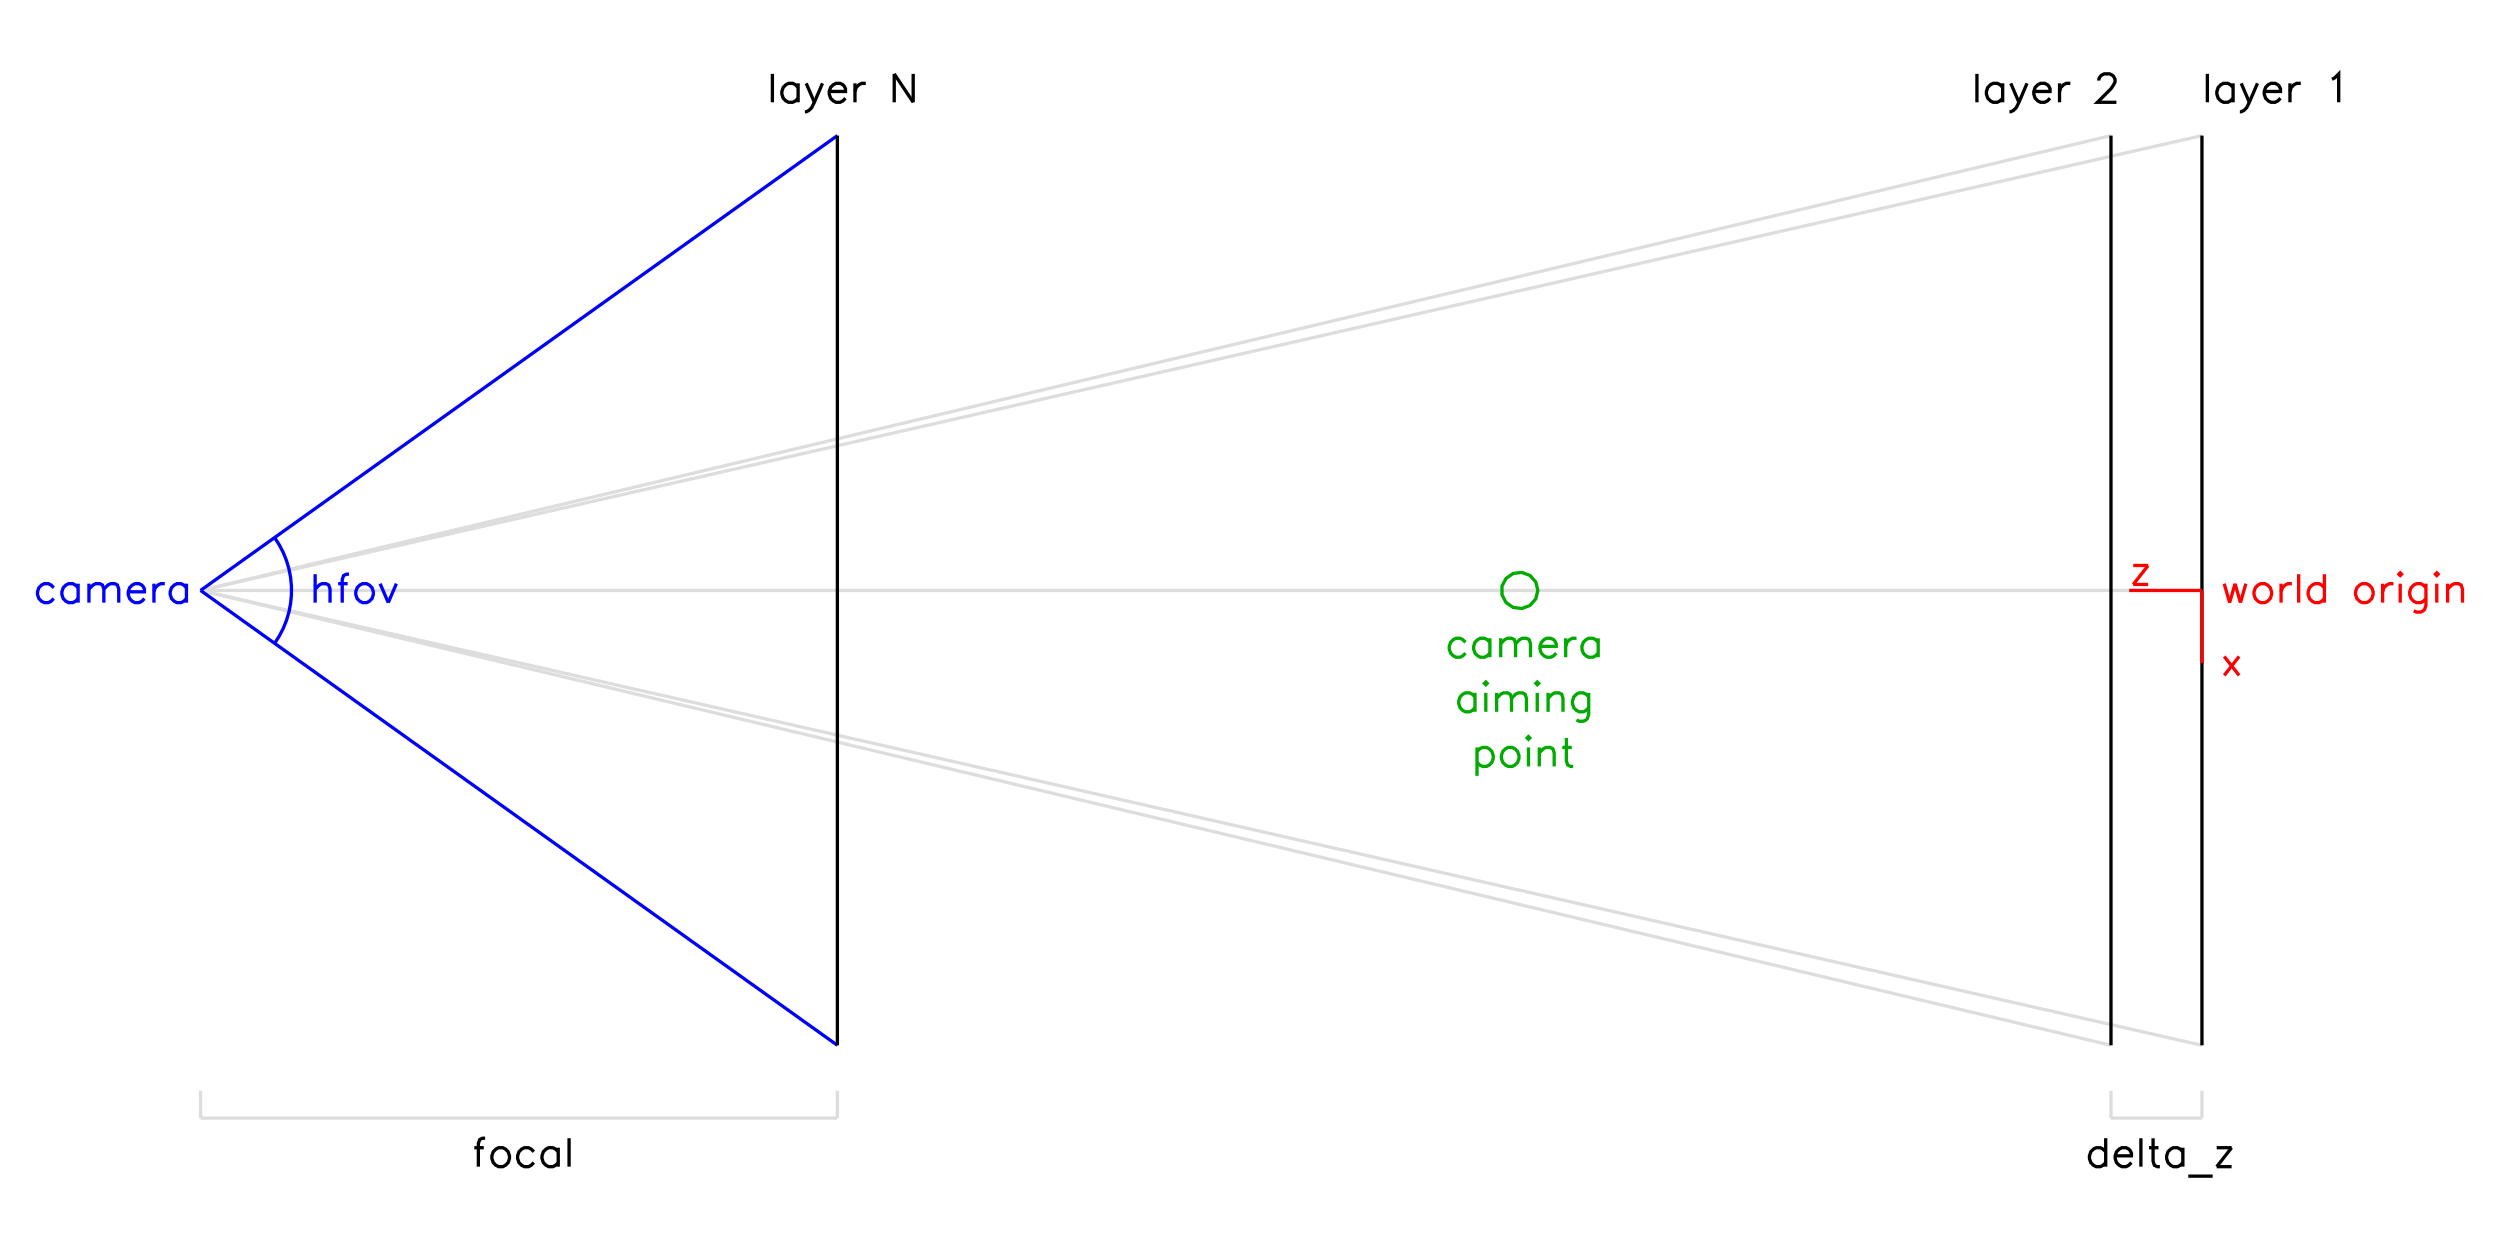 <svg xmlns="http://www.w3.org/2000/svg" xmlns:cc="http://creativecommons.org/ns" xmlns:ev="http://www.w3.org/2001/xml-events" xmlns:rdf="http://www.w3.org/1999/02/22-rdf-syntax-ns" xmlns:xlink="http://www.w3.org/1999/xlink" width="20cm" height="10cm" baseProfile="tiny" version="1.2" viewBox="0 0 755.906 377.953"><g id="layer2" fill="none" stroke="#000" style="display:inline"><line x1="636.683" x2="636.683" y1="344.159" y2="352.755"/><polyline points="636.683 348.252 635.864 347.433 635.045 347.024 633.817 347.024 632.998 347.433 632.179 348.252 631.77 349.48 631.77 350.299 632.179 351.527 632.998 352.346 633.817 352.755 635.045 352.755 635.864 352.346 636.683 351.527"/><polyline points="639.548 349.48 644.461 349.48 644.461 348.662 644.051 347.843 643.642 347.433 642.823 347.024 641.595 347.024 640.776 347.433 639.958 348.252 639.548 349.48 639.548 350.299 639.958 351.527 640.776 352.346 641.595 352.755 642.823 352.755 643.642 352.346 644.461 351.527"/><line x1="647.326" x2="647.326" y1="344.159" y2="352.755"/><polyline points="651.011 344.159 651.011 351.118 651.42 352.346 652.239 352.755 653.058 352.755"/><line x1="649.783" x2="652.648" y1="347.024" y2="347.024"/><line x1="660.017" x2="660.017" y1="347.024" y2="352.755"/><polyline points="660.017 348.252 659.198 347.433 658.38 347.024 657.151 347.024 656.333 347.433 655.514 348.252 655.105 349.48 655.105 350.299 655.514 351.527 656.333 352.346 657.151 352.755 658.38 352.755 659.198 352.346 660.017 351.527"/><line x1="661.654" x2="669.023" y1="355.621" y2="355.621"/><line x1="674.755" x2="670.251" y1="347.024" y2="352.755"/><line x1="670.251" x2="674.755" y1="347.024" y2="347.024"/><line x1="670.251" x2="674.755" y1="352.755" y2="352.755"/><polyline points="146.682 344.159 145.863 344.159 145.044 344.568 144.635 345.796 144.635 352.755"/><line x1="143.407" x2="146.272" y1="347.024" y2="347.024"/><polygon points="150.775 347.024 149.957 347.433 149.138 348.252 148.728 349.48 148.728 350.299 149.138 351.527 149.957 352.346 150.775 352.755 152.004 352.755 152.822 352.346 153.641 351.527 154.05 350.299 154.05 349.48 153.641 348.252 152.822 347.433 152.004 347.024"/><polyline points="161.419 348.252 160.6 347.433 159.782 347.024 158.554 347.024 157.735 347.433 156.916 348.252 156.507 349.48 156.507 350.299 156.916 351.527 157.735 352.346 158.554 352.755 159.782 352.755 160.6 352.346 161.419 351.527"/><line x1="168.788" x2="168.788" y1="347.024" y2="352.755"/><polyline points="168.788 348.252 167.969 347.433 167.15 347.024 165.922 347.024 165.103 347.433 164.285 348.252 163.875 349.48 163.875 350.299 164.285 351.527 165.103 352.346 165.922 352.755 167.15 352.755 167.969 352.346 168.788 351.527"/><line x1="172.063" x2="172.063" y1="344.159" y2="352.755"/></g><g id="layer5" fill="none" stroke="#ddd" style="display:inline"><line x1="638.281" x2="638.281" y1="329.816" y2="338.068"/><line x1="638.281" x2="665.788" y1="338.068" y2="338.068"/><line x1="665.788" x2="665.788" y1="338.068" y2="329.816"/><line x1="60.643" x2="60.643" y1="329.816" y2="338.068"/><line x1="60.643" x2="253.189" y1="338.068" y2="338.068"/><line x1="253.189" x2="253.189" y1="338.068" y2="329.816"/><line x1="60.643" x2="665.788" y1="178.53" y2="40.998"/><line x1="60.643" x2="638.281" y1="178.53" y2="40.998"/><line x1="60.643" x2="665.788" y1="178.53" y2="316.063"/><line x1="60.643" x2="638.281" y1="178.53" y2="316.063"/><line x1="60.643" x2="665.788" y1="178.53" y2="178.53"/></g><g id="layer9" fill="none" stroke="#00f" style="display:inline"><line x1="253.189" x2="60.643" y1="40.998" y2="178.53"/><line x1="253.189" x2="60.643" y1="316.063" y2="178.53"/><polyline points="16.251 177.712 15.432 176.893 14.614 176.483 13.386 176.483 12.567 176.893 11.748 177.712 11.339 178.94 11.339 179.758 11.748 180.987 12.567 181.805 13.386 182.215 14.614 182.215 15.432 181.805 16.251 180.987"/><line x1="23.62" x2="23.62" y1="176.483" y2="182.215"/><polyline points="23.62 177.712 22.801 176.893 21.982 176.483 20.754 176.483 19.936 176.893 19.117 177.712 18.707 178.94 18.707 179.758 19.117 180.987 19.936 181.805 20.754 182.215 21.982 182.215 22.801 181.805 23.62 180.987"/><line x1="26.895" x2="26.895" y1="176.483" y2="182.215"/><polyline points="26.895 178.121 28.123 176.893 28.942 176.483 30.17 176.483 30.989 176.893 31.398 178.121 31.398 182.215"/><polyline points="31.398 178.121 32.626 176.893 33.445 176.483 34.673 176.483 35.492 176.893 35.901 178.121 35.901 182.215"/><polyline points="38.767 178.94 43.679 178.94 43.679 178.121 43.27 177.302 42.861 176.893 42.042 176.483 40.814 176.483 39.995 176.893 39.176 177.712 38.767 178.94 38.767 179.758 39.176 180.987 39.995 181.805 40.814 182.215 42.042 182.215 42.861 181.805 43.679 180.987"/><line x1="46.545" x2="46.545" y1="176.483" y2="182.215"/><polyline points="46.545 178.94 46.954 177.712 47.773 176.893 48.592 176.483 49.82 176.483"/><line x1="56.37" x2="56.37" y1="176.483" y2="182.215"/><polyline points="56.37 177.712 55.551 176.893 54.732 176.483 53.504 176.483 52.685 176.893 51.867 177.712 51.457 178.94 51.457 179.758 51.867 180.987 52.685 181.805 53.504 182.215 54.732 182.215 55.551 181.805 56.37 180.987"/><polyline points="83.037 194.504 84.455 192.3 85.658 189.971 86.633 187.538 87.372 185.023 87.869 182.45 88.118 179.841 88.118 177.22 87.869 174.611 87.372 172.037 86.633 169.523 85.658 167.09 84.455 164.761 83.037 162.557"/><line x1="95.288" x2="95.288" y1="173.618" y2="182.215"/><polyline points="95.288 178.121 96.516 176.893 97.335 176.483 98.563 176.483 99.382 176.893 99.791 178.121 99.791 182.215"/><polyline points="105.523 173.618 104.704 173.618 103.885 174.027 103.476 175.255 103.476 182.215"/><line x1="102.248" x2="105.113" y1="176.483" y2="176.483"/><polygon points="109.617 176.483 108.798 176.893 107.979 177.712 107.57 178.94 107.57 179.758 107.979 180.987 108.798 181.805 109.617 182.215 110.845 182.215 111.663 181.805 112.482 180.987 112.891 179.758 112.891 178.94 112.482 177.712 111.663 176.893 110.845 176.483"/><line x1="114.938" x2="117.395" y1="176.483" y2="182.215"/><line x1="119.851" x2="117.395" y1="176.483" y2="182.215"/></g><g id="layer10" fill="none" stroke="#000" style="display:inline"><line x1="253.189" x2="253.189" y1="40.998" y2="316.063"/><line x1="233.539" x2="233.539" y1="22.332" y2="30.929"/><line x1="241.317" x2="241.317" y1="25.197" y2="30.929"/><polyline points="241.317 26.425 240.498 25.607 239.68 25.197 238.452 25.197 237.633 25.607 236.814 26.425 236.405 27.654 236.405 28.472 236.814 29.701 237.633 30.519 238.452 30.929 239.68 30.929 240.498 30.519 241.317 29.701"/><line x1="243.773" x2="246.23" y1="25.197" y2="30.929"/><polyline points="248.686 25.197 246.23 30.929 245.411 32.566 244.592 33.385 243.773 33.794 243.364 33.794"/><polyline points="250.733 27.654 255.645 27.654 255.645 26.835 255.236 26.016 254.827 25.607 254.008 25.197 252.78 25.197 251.961 25.607 251.142 26.425 250.733 27.654 250.733 28.472 251.142 29.701 251.961 30.519 252.78 30.929 254.008 30.929 254.827 30.519 255.645 29.701"/><line x1="258.511" x2="258.511" y1="25.197" y2="30.929"/><polyline points="258.511 27.654 258.92 26.425 259.739 25.607 260.558 25.197 261.786 25.197"/><line x1="270.383" x2="270.383" y1="22.332" y2="30.929"/><line x1="270.383" x2="276.114" y1="22.332" y2="30.929"/><line x1="276.114" x2="276.114" y1="22.332" y2="30.929"/><line x1="638.281" x2="638.281" y1="40.998" y2="316.063"/><line x1="597.753" x2="597.753" y1="22.332" y2="30.929"/><line x1="605.531" x2="605.531" y1="25.197" y2="30.929"/><polyline points="605.531 26.425 604.712 25.607 603.893 25.197 602.665 25.197 601.846 25.607 601.028 26.425 600.618 27.654 600.618 28.472 601.028 29.701 601.846 30.519 602.665 30.929 603.893 30.929 604.712 30.519 605.531 29.701"/><line x1="607.987" x2="610.443" y1="25.197" y2="30.929"/><polyline points="612.9 25.197 610.443 30.929 609.625 32.566 608.806 33.385 607.987 33.794 607.578 33.794"/><polyline points="614.947 27.654 619.859 27.654 619.859 26.835 619.45 26.016 619.04 25.607 618.221 25.197 616.993 25.197 616.175 25.607 615.356 26.425 614.947 27.654 614.947 28.472 615.356 29.701 616.175 30.519 616.993 30.929 618.221 30.929 619.04 30.519 619.859 29.701"/><line x1="622.725" x2="622.725" y1="25.197" y2="30.929"/><polyline points="622.725 27.654 623.134 26.425 623.953 25.607 624.771 25.197 626 25.197"/><polyline points="634.596 24.379 634.596 23.969 635.006 23.151 635.415 22.741 636.234 22.332 637.871 22.332 638.69 22.741 639.1 23.151 639.509 23.969 639.509 24.788 639.1 25.607 638.281 26.835 634.187 30.929 639.918 30.929"/><line x1="665.788" x2="665.788" y1="40.998" y2="316.063"/><line x1="667.425" x2="667.425" y1="22.332" y2="30.929"/><line x1="675.203" x2="675.203" y1="25.197" y2="30.929"/><polyline points="675.203 26.425 674.384 25.607 673.566 25.197 672.337 25.197 671.519 25.607 670.7 26.425 670.291 27.654 670.291 28.472 670.7 29.701 671.519 30.519 672.337 30.929 673.566 30.929 674.384 30.519 675.203 29.701"/><line x1="677.659" x2="680.116" y1="25.197" y2="30.929"/><polyline points="682.572 25.197 680.116 30.929 679.297 32.566 678.478 33.385 677.659 33.794 677.25 33.794"/><polyline points="684.619 27.654 689.531 27.654 689.531 26.835 689.122 26.016 688.712 25.607 687.894 25.197 686.666 25.197 685.847 25.607 685.028 26.425 684.619 27.654 684.619 28.472 685.028 29.701 685.847 30.519 686.666 30.929 687.894 30.929 688.712 30.519 689.531 29.701"/><line x1="692.397" x2="692.397" y1="25.197" y2="30.929"/><polyline points="692.397 27.654 692.806 26.425 693.625 25.607 694.444 25.197 695.672 25.197"/><polyline points="705.087 23.969 705.906 23.56 707.134 22.332 707.134 30.929"/></g><g id="layer11" fill="none" stroke="red" style="display:inline"><line x1="665.788" x2="665.788" y1="178.53" y2="200.536"/><line x1="665.788" x2="643.782" y1="178.53" y2="178.53"/><line x1="649.514" x2="645.01" y1="170.982" y2="176.713"/><line x1="645.01" x2="649.514" y1="170.982" y2="170.982"/><line x1="645.01" x2="649.514" y1="176.713" y2="176.713"/><line x1="672.517" x2="677.02" y1="198.489" y2="204.22"/><line x1="677.02" x2="672.517" y1="198.489" y2="204.22"/><line x1="672.517" x2="674.154" y1="176.483" y2="182.215"/><line x1="675.792" x2="674.154" y1="176.483" y2="182.215"/><line x1="675.792" x2="677.429" y1="176.483" y2="182.215"/><line x1="679.067" x2="677.429" y1="176.483" y2="182.215"/><polygon points="683.57 176.483 682.751 176.893 681.933 177.712 681.523 178.94 681.523 179.758 681.933 180.987 682.751 181.805 683.57 182.215 684.798 182.215 685.617 181.805 686.436 180.987 686.845 179.758 686.845 178.94 686.436 177.712 685.617 176.893 684.798 176.483"/><line x1="689.711" x2="689.711" y1="176.483" y2="182.215"/><polyline points="689.711 178.94 690.12 177.712 690.939 176.893 691.758 176.483 692.986 176.483"/><line x1="695.033" x2="695.033" y1="173.618" y2="182.215"/><line x1="702.811" x2="702.811" y1="173.618" y2="182.215"/><polyline points="702.811 177.712 701.992 176.893 701.173 176.483 699.945 176.483 699.126 176.893 698.308 177.712 697.898 178.94 697.898 179.758 698.308 180.987 699.126 181.805 699.945 182.215 701.173 182.215 701.992 181.805 702.811 180.987"/><polygon points="714.273 176.483 713.454 176.893 712.636 177.712 712.226 178.94 712.226 179.758 712.636 180.987 713.454 181.805 714.273 182.215 715.501 182.215 716.32 181.805 717.139 180.987 717.548 179.758 717.548 178.94 717.139 177.712 716.32 176.893 715.501 176.483"/><line x1="720.414" x2="720.414" y1="176.483" y2="182.215"/><polyline points="720.414 178.94 720.823 177.712 721.642 176.893 722.461 176.483 723.689 176.483"/><polygon points="725.326 173.618 725.736 174.027 726.145 173.618 725.736 173.208"/><line x1="725.736" x2="725.736" y1="176.483" y2="182.215"/><polyline points="733.514 176.483 733.514 183.034 733.104 184.262 732.695 184.671 731.876 185.08 730.648 185.08 729.829 184.671"/><polyline points="733.514 177.712 732.695 176.893 731.876 176.483 730.648 176.483 729.829 176.893 729.011 177.712 728.601 178.94 728.601 179.758 729.011 180.987 729.829 181.805 730.648 182.215 731.876 182.215 732.695 181.805 733.514 180.987"/><polygon points="736.379 173.618 736.789 174.027 737.198 173.618 736.789 173.208"/><line x1="736.789" x2="736.789" y1="176.483" y2="182.215"/><line x1="740.064" x2="740.064" y1="176.483" y2="182.215"/><polyline points="740.064 178.121 741.292 176.893 742.111 176.483 743.339 176.483 744.158 176.893 744.567 178.121 744.567 182.215"/></g><g id="layer12" fill="none" stroke="#0a0" style="display:inline"><polygon points="464.99 178.53 464.359 175.974 462.613 174.003 460.151 173.069 457.537 173.387 455.37 174.882 454.147 177.214 454.147 179.847 455.37 182.178 457.537 183.674 460.151 183.992 462.613 183.058 464.359 181.087"/><polyline points="443.113 194.215 442.295 193.397 441.476 192.987 440.248 192.987 439.429 193.397 438.61 194.215 438.201 195.444 438.201 196.262 438.61 197.49 439.429 198.309 440.248 198.719 441.476 198.719 442.295 198.309 443.113 197.49"/><line x1="450.482" x2="450.482" y1="192.987" y2="198.719"/><polyline points="450.482 194.215 449.663 193.397 448.844 192.987 447.616 192.987 446.798 193.397 445.979 194.215 445.57 195.444 445.57 196.262 445.979 197.49 446.798 198.309 447.616 198.719 448.844 198.719 449.663 198.309 450.482 197.49"/><line x1="453.757" x2="453.757" y1="192.987" y2="198.719"/><polyline points="453.757 194.625 454.985 193.397 455.804 192.987 457.032 192.987 457.851 193.397 458.26 194.625 458.26 198.719"/><polyline points="458.26 194.625 459.488 193.397 460.307 192.987 461.535 192.987 462.354 193.397 462.763 194.625 462.763 198.719"/><polyline points="465.629 195.444 470.541 195.444 470.541 194.625 470.132 193.806 469.723 193.397 468.904 192.987 467.676 192.987 466.857 193.397 466.038 194.215 465.629 195.444 465.629 196.262 466.038 197.49 466.857 198.309 467.676 198.719 468.904 198.719 469.723 198.309 470.541 197.49"/><line x1="473.407" x2="473.407" y1="192.987" y2="198.719"/><polyline points="473.407 195.444 473.816 194.215 474.635 193.397 475.454 192.987 476.682 192.987"/><line x1="483.232" x2="483.232" y1="192.987" y2="198.719"/><polyline points="483.232 194.215 482.413 193.397 481.594 192.987 480.366 192.987 479.548 193.397 478.729 194.215 478.32 195.444 478.32 196.262 478.729 197.49 479.548 198.309 480.366 198.719 481.594 198.719 482.413 198.309 483.232 197.49"/><line x1="445.979" x2="445.979" y1="209.491" y2="215.223"/><polyline points="445.979 210.72 445.16 209.901 444.341 209.491 443.113 209.491 442.295 209.901 441.476 210.72 441.066 211.948 441.066 212.766 441.476 213.994 442.295 214.813 443.113 215.223 444.341 215.223 445.16 214.813 445.979 213.994"/><polygon points="448.844 206.626 449.254 207.035 449.663 206.626 449.254 206.216"/><line x1="449.254" x2="449.254" y1="209.491" y2="215.223"/><line x1="452.529" x2="452.529" y1="209.491" y2="215.223"/><polyline points="452.529 211.129 453.757 209.901 454.576 209.491 455.804 209.491 456.623 209.901 457.032 211.129 457.032 215.223"/><polyline points="457.032 211.129 458.26 209.901 459.079 209.491 460.307 209.491 461.126 209.901 461.535 211.129 461.535 215.223"/><polygon points="464.401 206.626 464.81 207.035 465.219 206.626 464.81 206.216"/><line x1="464.81" x2="464.81" y1="209.491" y2="215.223"/><line x1="468.085" x2="468.085" y1="209.491" y2="215.223"/><polyline points="468.085 211.129 469.313 209.901 470.132 209.491 471.36 209.491 472.179 209.901 472.588 211.129 472.588 215.223"/><polyline points="480.366 209.491 480.366 216.041 479.957 217.269 479.548 217.679 478.729 218.088 477.501 218.088 476.682 217.679"/><polyline points="480.366 210.72 479.548 209.901 478.729 209.491 477.501 209.491 476.682 209.901 475.863 210.72 475.454 211.948 475.454 212.766 475.863 213.994 476.682 214.813 477.501 215.223 478.729 215.223 479.548 214.813 480.366 213.994"/><line x1="446.593" x2="446.593" y1="225.995" y2="234.592"/><polyline points="446.593 227.223 447.412 226.405 448.23 225.995 449.459 225.995 450.277 226.405 451.096 227.223 451.505 228.452 451.505 229.27 451.096 230.498 450.277 231.317 449.459 231.726 448.23 231.726 447.412 231.317 446.593 230.498"/><polygon points="456.009 225.995 455.19 226.405 454.371 227.223 453.962 228.452 453.962 229.27 454.371 230.498 455.19 231.317 456.009 231.726 457.237 231.726 458.055 231.317 458.874 230.498 459.284 229.27 459.284 228.452 458.874 227.223 458.055 226.405 457.237 225.995"/><polygon points="461.74 223.13 462.149 223.539 462.558 223.13 462.149 222.72"/><line x1="462.149" x2="462.149" y1="225.995" y2="231.726"/><line x1="465.424" x2="465.424" y1="225.995" y2="231.726"/><polyline points="465.424 227.633 466.652 226.405 467.471 225.995 468.699 225.995 469.518 226.405 469.927 227.633 469.927 231.726"/><polyline points="473.612 223.13 473.612 230.089 474.021 231.317 474.84 231.726 475.659 231.726"/><line x1="472.384" x2="475.249" y1="225.995" y2="225.995"/></g></svg>